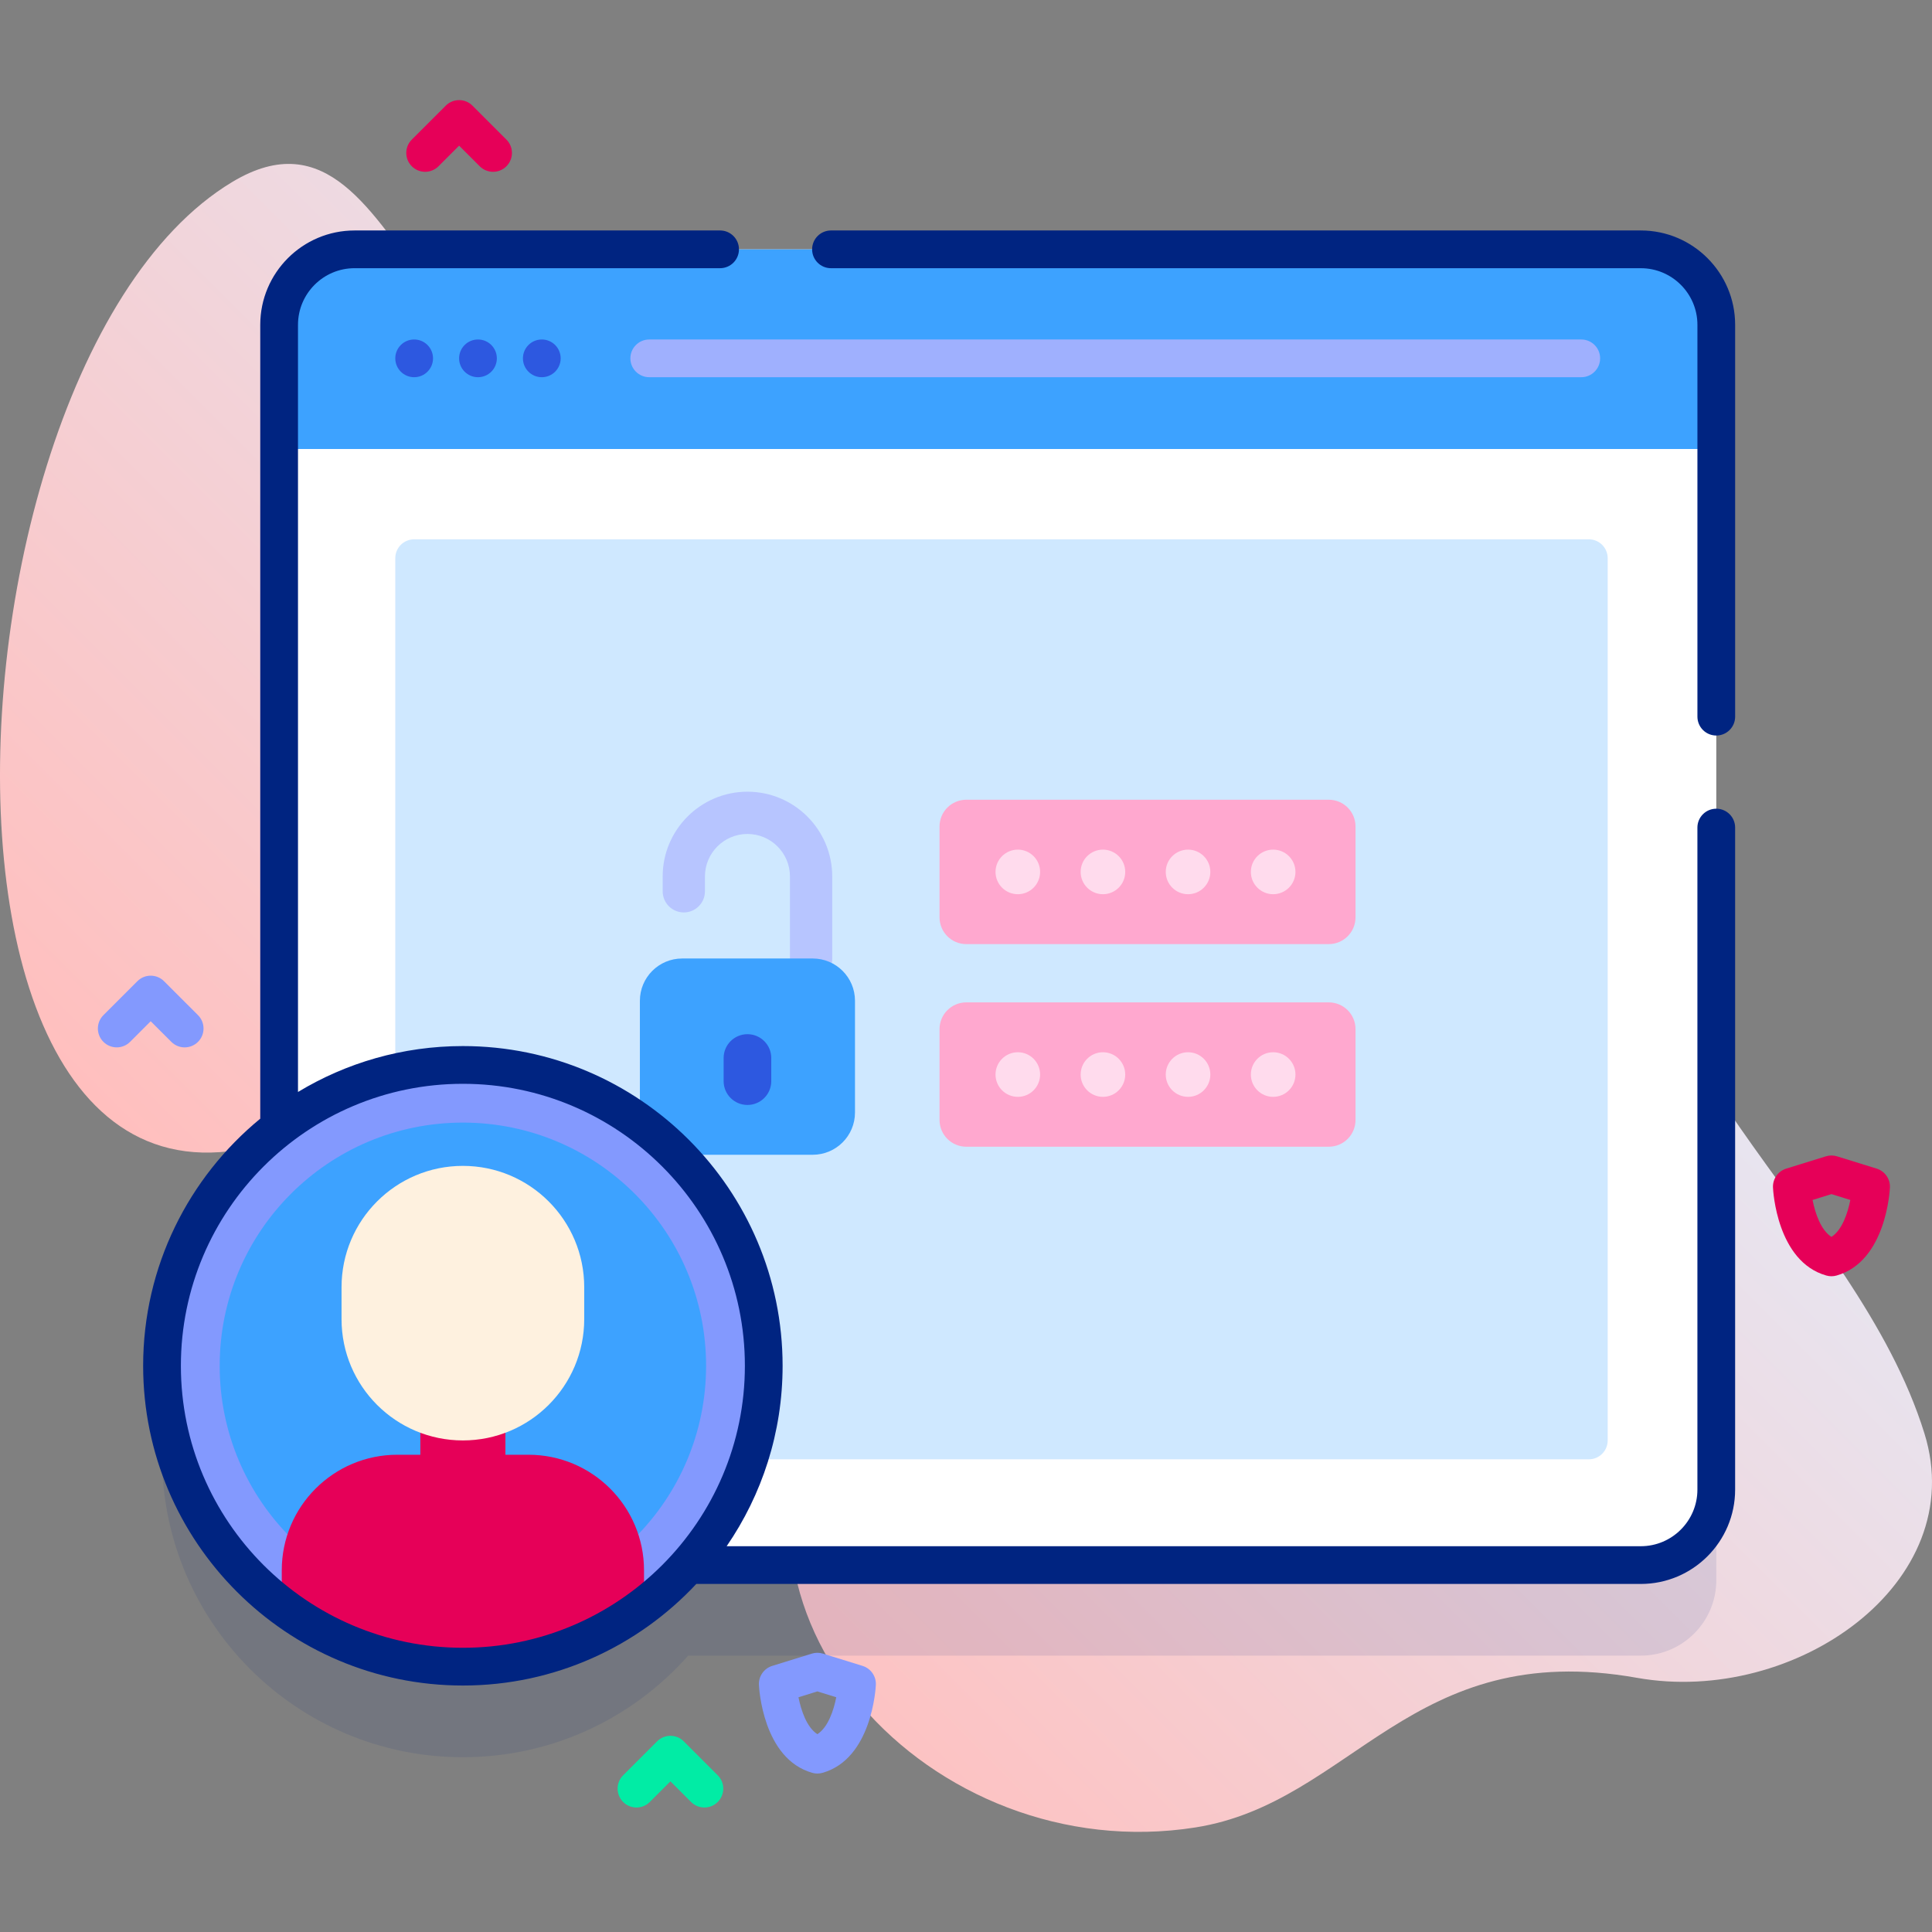 <svg width="120" height="120" viewBox="0 0 120 120" fill="none" xmlns="http://www.w3.org/2000/svg">
<rect x="0" y="0" width="120" height="120" fill="#808080" stroke="none"/>
<g clip-path="url(#clip0_24_542)">
<path d="M14.42 11.306C-6.194 23.716 -7.009 93.311 27.153 64.786C43.584 51.066 45.882 70.3 56.72 60.404C59.813 57.58 62.376 51.293 66.766 52.6C84.213 57.794 57.139 76.407 51.692 85.4C42.783 100.107 57.918 116.088 74.254 113.505C83.973 111.969 87.626 101.713 101.679 104.213C111.483 105.957 122.412 98.32 119.531 89.037C115.291 75.377 99.386 65.104 100.909 49.696C102.135 37.302 94.028 18.61 84.43 17.021C69.193 14.498 52.273 45.714 43.595 22.065C40.3 13.087 30.028 22.378 26.605 17.881C23.101 13.277 20.288 7.774 14.42 11.306Z" fill="url(#paint0_linear_24_542)"/>
<path opacity="0.1" d="M101.914 21.113H22.025C19.438 21.113 17.338 23.21 17.338 25.8V75.665C12.915 79.082 10.064 84.435 10.064 90.457C10.064 100.778 18.43 109.144 28.75 109.144C34.322 109.144 39.322 106.703 42.745 102.834H101.914C104.502 102.834 106.602 100.737 106.602 98.147V25.8C106.602 23.21 104.502 21.113 101.914 21.113Z" fill="#002481"/>
<path d="M106.602 20.175V92.522C106.602 95.112 104.502 97.21 101.914 97.21H22.025C19.438 97.21 17.338 95.112 17.338 92.522V20.175C17.338 17.585 19.438 15.488 22.025 15.488H101.914C104.502 15.488 106.602 17.585 106.602 20.175Z" fill="white"/>
<path d="M98.684 90.641H25.724C25.077 90.641 24.552 90.117 24.552 89.47V34.669C24.552 34.022 25.077 33.498 25.724 33.498H98.684C99.331 33.498 99.856 34.022 99.856 34.669V89.47C99.856 90.117 99.331 90.641 98.684 90.641Z" fill="#CFE8FF"/>
<path d="M106.602 27.889V20.175C106.602 17.586 104.503 15.487 101.914 15.487H22.026C19.437 15.487 17.338 17.586 17.338 20.175V27.889H106.602Z" fill="#3DA2FF"/>
<path d="M25.724 23.429C26.371 23.429 26.896 22.905 26.896 22.258C26.896 21.61 26.371 21.086 25.724 21.086C25.077 21.086 24.552 21.61 24.552 22.258C24.552 22.905 25.077 23.429 25.724 23.429Z" fill="#2D58E0"/>
<path d="M29.688 23.429C30.335 23.429 30.86 22.905 30.86 22.258C30.86 21.61 30.335 21.086 29.688 21.086C29.041 21.086 28.516 21.61 28.516 22.258C28.516 22.905 29.041 23.429 29.688 23.429Z" fill="#2D58E0"/>
<path d="M33.652 23.429C34.299 23.429 34.824 22.905 34.824 22.258C34.824 21.61 34.299 21.086 33.652 21.086C33.005 21.086 32.48 21.61 32.48 22.258C32.48 22.905 33.005 23.429 33.652 23.429Z" fill="#2D58E0"/>
<path d="M98.215 23.429H40.326C39.679 23.429 39.154 22.905 39.154 22.258C39.154 21.61 39.679 21.086 40.326 21.086H98.215C98.862 21.086 99.387 21.61 99.387 22.258C99.387 22.905 98.862 23.429 98.215 23.429Z" fill="#9FB0FE"/>
<path d="M82.532 58.64H60.018C59.1 58.64 58.356 57.896 58.356 56.978V51.335C58.356 50.417 59.1 49.673 60.018 49.673H82.532C83.45 49.673 84.194 50.417 84.194 51.335V56.978C84.194 57.896 83.45 58.64 82.532 58.64Z" fill="#FFA8CF"/>
<path d="M63.219 55.541C63.984 55.541 64.603 54.921 64.603 54.156C64.603 53.391 63.984 52.772 63.219 52.772C62.454 52.772 61.834 53.391 61.834 54.156C61.834 54.921 62.454 55.541 63.219 55.541Z" fill="#FFDBED"/>
<path d="M68.505 55.541C69.27 55.541 69.89 54.921 69.89 54.156C69.89 53.391 69.27 52.772 68.505 52.772C67.741 52.772 67.121 53.391 67.121 54.156C67.121 54.921 67.741 55.541 68.505 55.541Z" fill="#FFDBED"/>
<path d="M73.792 55.541C74.556 55.541 75.176 54.921 75.176 54.156C75.176 53.391 74.556 52.772 73.792 52.772C73.027 52.772 72.407 53.391 72.407 54.156C72.407 54.921 73.027 55.541 73.792 55.541Z" fill="#FFDBED"/>
<path d="M79.078 55.541C79.843 55.541 80.463 54.921 80.463 54.156C80.463 53.391 79.843 52.772 79.078 52.772C78.313 52.772 77.693 53.391 77.693 54.156C77.693 54.921 78.313 55.541 79.078 55.541Z" fill="#FFDBED"/>
<path d="M82.532 71.225H60.018C59.1 71.225 58.356 70.482 58.356 69.564V63.92C58.356 63.003 59.1 62.259 60.018 62.259H82.532C83.45 62.259 84.194 63.003 84.194 63.92V69.564C84.194 70.482 83.45 71.225 82.532 71.225Z" fill="#FFA8CF"/>
<path d="M63.219 68.127C63.984 68.127 64.603 67.507 64.603 66.742C64.603 65.977 63.984 65.357 63.219 65.357C62.454 65.357 61.834 65.977 61.834 66.742C61.834 67.507 62.454 68.127 63.219 68.127Z" fill="#FFDBED"/>
<path d="M68.505 68.127C69.27 68.127 69.89 67.507 69.89 66.742C69.89 65.977 69.27 65.357 68.505 65.357C67.741 65.357 67.121 65.977 67.121 66.742C67.121 67.507 67.741 68.127 68.505 68.127Z" fill="#FFDBED"/>
<path d="M73.792 68.127C74.556 68.127 75.176 67.507 75.176 66.742C75.176 65.977 74.556 65.357 73.792 65.357C73.027 65.357 72.407 65.977 72.407 66.742C72.407 67.507 73.027 68.127 73.792 68.127Z" fill="#FFDBED"/>
<path d="M79.078 68.127C79.843 68.127 80.463 67.507 80.463 66.742C80.463 65.977 79.843 65.357 79.078 65.357C78.313 65.357 77.693 65.977 77.693 66.742C77.693 67.507 78.313 68.127 79.078 68.127Z" fill="#FFDBED"/>
<path d="M50.378 60.873C49.654 60.873 49.066 60.285 49.066 59.56V54.439C49.066 52.983 47.881 51.799 46.425 51.799C44.969 51.799 43.785 52.983 43.785 54.439V55.361C43.785 56.086 43.197 56.673 42.473 56.673C41.748 56.673 41.16 56.086 41.16 55.361V54.439C41.16 51.536 43.523 49.174 46.426 49.174C49.329 49.174 51.691 51.536 51.691 54.439V59.56C51.69 60.285 51.103 60.873 50.378 60.873Z" fill="#B7C5FF"/>
<path d="M50.48 71.724H42.37C40.921 71.724 39.745 70.549 39.745 69.1V62.159C39.745 60.71 40.921 59.534 42.37 59.534H50.48C51.93 59.534 53.105 60.71 53.105 62.159V69.1C53.105 70.549 51.93 71.724 50.48 71.724Z" fill="#3DA2FF"/>
<path d="M46.425 68.631C45.608 68.631 44.946 67.969 44.946 67.152V65.714C44.946 64.897 45.608 64.235 46.425 64.235C47.242 64.235 47.905 64.897 47.905 65.714V67.152C47.905 67.969 47.242 68.631 46.425 68.631Z" fill="#2D58E0"/>
<path d="M28.75 103.519C39.071 103.519 47.438 95.153 47.438 84.832C47.438 74.511 39.071 66.145 28.75 66.145C18.43 66.145 10.064 74.511 10.064 84.832C10.064 95.153 18.43 103.519 28.75 103.519Z" fill="#8399FE"/>
<path d="M28.75 99.938C37.093 99.938 43.856 93.175 43.856 84.832C43.856 76.49 37.093 69.727 28.75 69.727C20.408 69.727 13.645 76.49 13.645 84.832C13.645 93.175 20.408 99.938 28.75 99.938Z" fill="#3DA2FF"/>
<path d="M40.001 97.533V99.753C36.87 102.118 32.975 103.519 28.751 103.519C24.528 103.519 20.63 102.118 17.501 99.755V97.533C17.501 93.57 20.715 90.357 24.678 90.357H26.108V85.812H31.393V90.357H32.822C36.788 90.357 40.001 93.57 40.001 97.533Z" fill="#E60058"/>
<path d="M28.75 89.468C24.588 89.468 21.214 86.094 21.214 81.932V79.952C21.214 75.79 24.588 72.415 28.75 72.415C32.913 72.415 36.287 75.79 36.287 79.952V81.932C36.287 86.094 32.913 89.468 28.75 89.468Z" fill="#FEF1DF"/>
<path d="M24.106 97.1V102.938C23.302 102.732 22.519 102.474 21.762 102.167V97.1C21.762 96.453 22.287 95.928 22.934 95.928C23.258 95.928 23.551 96.059 23.762 96.27C23.975 96.483 24.106 96.776 24.106 97.1Z" fill="#E60058"/>
<path d="M35.738 97.1V102.169C34.981 102.474 34.198 102.732 33.394 102.938V97.1C33.394 96.453 33.919 95.928 34.566 95.928C34.89 95.928 35.185 96.059 35.396 96.27C35.607 96.483 35.738 96.776 35.738 97.1Z" fill="#E60058"/>
<path d="M106.601 50.23C105.954 50.23 105.429 50.755 105.429 51.402V92.523C105.429 94.461 103.852 96.038 101.913 96.038H45.134C47.325 92.847 48.609 88.987 48.609 84.832C48.609 73.882 39.701 64.973 28.75 64.973C25.006 64.973 21.501 66.016 18.509 67.825V20.174C18.509 18.235 20.086 16.658 22.024 16.658H44.726C45.373 16.658 45.898 16.134 45.898 15.486C45.898 14.839 45.373 14.315 44.726 14.315H22.024C18.793 14.315 16.165 16.943 16.165 20.174V69.483C11.727 73.128 8.891 78.655 8.891 84.832C8.891 95.782 17.8 104.691 28.75 104.691C34.466 104.691 39.623 102.26 43.249 98.382H101.913C105.144 98.382 107.772 95.754 107.772 92.523V51.402C107.773 50.755 107.248 50.23 106.601 50.23ZM28.75 102.347C19.093 102.347 11.235 94.49 11.235 84.832C11.235 75.174 19.093 67.317 28.75 67.317C38.408 67.317 46.266 75.174 46.266 84.832C46.266 94.49 38.408 102.347 28.75 102.347Z" fill="#002481"/>
<path d="M101.914 14.315H51.614C50.967 14.315 50.442 14.84 50.442 15.487C50.442 16.135 50.967 16.659 51.614 16.659H101.914C103.852 16.659 105.43 18.236 105.43 20.175V44.513C105.43 45.16 105.954 45.685 106.601 45.685C107.249 45.685 107.773 45.16 107.773 44.513V20.175C107.773 16.944 105.145 14.315 101.914 14.315Z" fill="#002481"/>
<path d="M50.769 110.158C50.661 110.158 50.553 110.143 50.449 110.113C47.376 109.24 47.146 104.831 47.138 104.644C47.114 104.112 47.453 103.63 47.962 103.472L50.422 102.71C50.648 102.64 50.89 102.64 51.116 102.71L53.577 103.472C54.086 103.63 54.424 104.112 54.401 104.644C54.392 104.831 54.162 109.24 51.09 110.113C50.985 110.143 50.877 110.158 50.769 110.158ZM49.595 105.42C49.759 106.245 50.109 107.29 50.769 107.713C51.428 107.291 51.779 106.245 51.942 105.42L50.769 105.056L49.595 105.42Z" fill="#8399FE"/>
<path d="M113.755 79.27C113.647 79.27 113.539 79.255 113.434 79.225C110.362 78.352 110.131 73.943 110.123 73.756C110.1 73.224 110.438 72.742 110.947 72.585L113.408 71.822C113.634 71.752 113.876 71.752 114.101 71.822L116.562 72.585C117.071 72.742 117.41 73.224 117.386 73.756C117.378 73.943 117.148 78.352 114.075 79.225C113.97 79.255 113.863 79.27 113.755 79.27ZM112.581 74.532C112.744 75.357 113.095 76.403 113.755 76.825C114.414 76.403 114.765 75.357 114.928 74.532L113.755 74.168L112.581 74.532Z" fill="#E60058"/>
<path d="M43.752 112.267C43.452 112.267 43.152 112.153 42.923 111.924L41.642 110.643L40.361 111.924C39.904 112.382 39.162 112.382 38.704 111.924C38.246 111.466 38.246 110.724 38.704 110.267L40.814 108.158C41.271 107.7 42.013 107.7 42.471 108.158L44.58 110.267C45.038 110.724 45.038 111.466 44.58 111.924C44.351 112.153 44.051 112.267 43.752 112.267Z" fill="#01ECA5"/>
<path d="M30.625 10.671C30.326 10.671 30.026 10.557 29.797 10.328L28.516 9.047L27.235 10.328C26.778 10.786 26.036 10.786 25.578 10.328C25.12 9.87 25.12 9.128 25.578 8.671L27.688 6.562C28.145 6.104 28.887 6.104 29.345 6.562L31.454 8.671C31.912 9.128 31.912 9.87 31.454 10.328C31.225 10.557 30.925 10.671 30.625 10.671Z" fill="#E60058"/>
<path d="M11.47 65.055C11.17 65.055 10.87 64.94 10.641 64.711L9.36 63.431L8.08 64.711C7.622 65.169 6.88 65.169 6.423 64.711C5.965 64.254 5.965 63.512 6.423 63.054L8.532 60.945C8.99 60.487 9.731 60.487 10.189 60.945L12.299 63.054C12.756 63.512 12.756 64.254 12.299 64.711C12.07 64.94 11.77 65.055 11.47 65.055Z" fill="#8399FE"/>
</g>
<defs>
<linearGradient id="paint0_linear_24_542" x1="28.953" y1="91.702" x2="95.416" y2="25.238" gradientUnits="userSpaceOnUse">
<stop stop-color="#FFBFBE"/>
<stop offset="1" stop-color="#E0F0FF"/>
</linearGradient>
<clipPath id="clip0_24_542">
<rect width="120" height="120" fill="white"/>
</clipPath>
</defs>
</svg>
